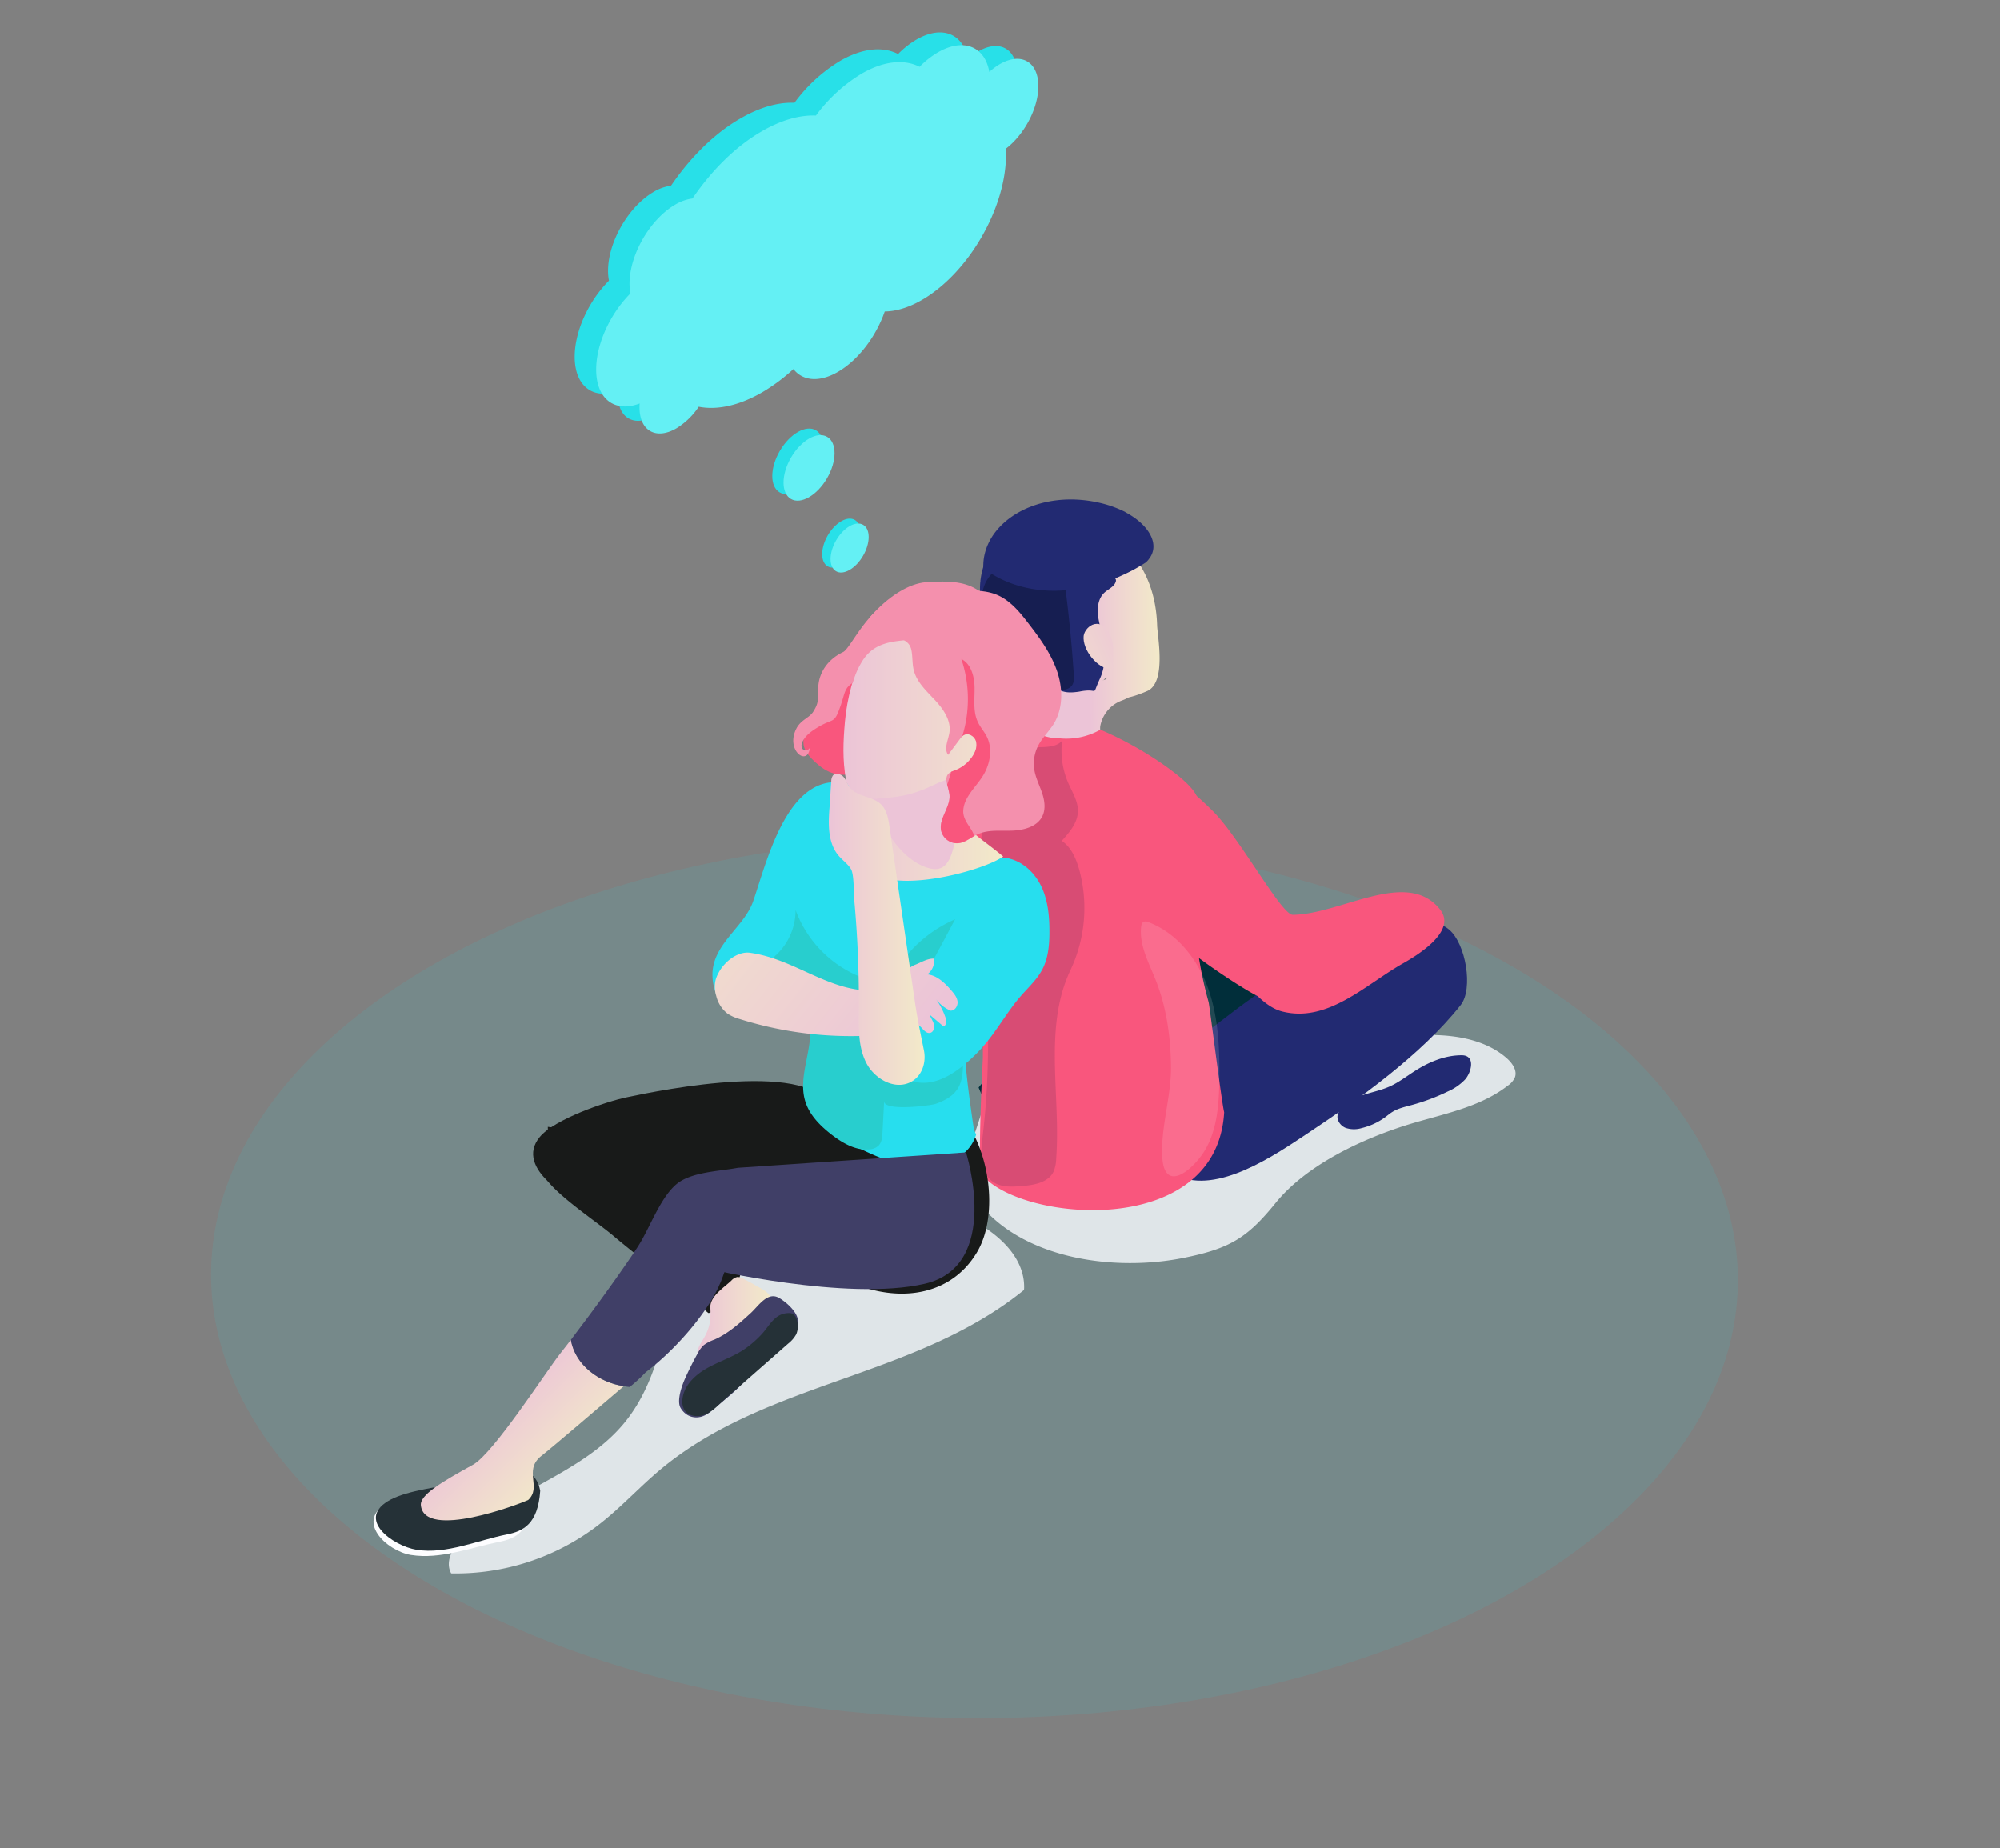 <svg xmlns="http://www.w3.org/2000/svg" xmlns:xlink="http://www.w3.org/1999/xlink" viewBox="0 0 831 768"><rect x="0" y="0" width="831" height="768" fill="#808080" stroke="none"/><defs><style>.cls-1{isolation:isolate;}.cls-2,.cls-3{fill:#27deee;}.cls-2{opacity:0.1;}.cls-4{fill:#012e3a;}.cls-5{fill:#dfe5e8;mix-blend-mode:multiply;}.cls-6{fill:#253137;}.cls-7{fill:url(#linear-gradient);}.cls-8{fill:url(#linear-gradient-2);}.cls-9{fill:url(#linear-gradient-3);}.cls-10{fill:#222a72;}.cls-11{fill:#161e51;}.cls-12{fill:#f9567d;}.cls-13{fill:#d84c74;}.cls-14{fill:url(#linear-gradient-4);}.cls-15{fill:#28e0e8;}.cls-16{fill:#64f0f4;}.cls-17{fill:#181a19;}.cls-18{fill:#28cece;}.cls-19{fill:url(#linear-gradient-5);}.cls-20{fill:url(#linear-gradient-6);}.cls-21{fill:url(#linear-gradient-7);}.cls-22{fill:url(#linear-gradient-8);}.cls-23{fill:#f490ad;}.cls-24{fill:url(#linear-gradient-9);}.cls-25{fill:#fdfdff;}.cls-26{fill:url(#linear-gradient-10);}.cls-27{fill:#403f67;}.cls-28{fill:url(#linear-gradient-11);}.cls-29{fill:#fff;opacity:0.13;}.cls-30{fill:none;}</style><linearGradient id="linear-gradient" x1="452.68" y1="280.47" x2="481.97" y2="280.19" gradientUnits="userSpaceOnUse"><stop offset="0" stop-color="#ecc4d7"/><stop offset="0.42" stop-color="#efd4d1"/><stop offset="1" stop-color="#f2eac9"/></linearGradient><linearGradient id="linear-gradient-2" x1="452.83" y1="295.24" x2="482.11" y2="294.96" xlink:href="#linear-gradient"/><linearGradient id="linear-gradient-3" x1="452.41" y1="252.25" x2="481.69" y2="251.97" xlink:href="#linear-gradient"/><linearGradient id="linear-gradient-4" x1="473.03" y1="262.15" x2="425.73" y2="283.83" xlink:href="#linear-gradient"/><linearGradient id="linear-gradient-5" x1="376.67" y1="434.43" x2="267.19" y2="348.56" xlink:href="#linear-gradient"/><linearGradient id="linear-gradient-6" x1="351.61" y1="340.64" x2="416.81" y2="340.64" xlink:href="#linear-gradient"/><linearGradient id="linear-gradient-7" x1="393.26" y1="342.5" x2="980.32" y2="518.62" xlink:href="#linear-gradient"/><linearGradient id="linear-gradient-8" x1="350.45" y1="287.95" x2="430.23" y2="287.95" xlink:href="#linear-gradient"/><linearGradient id="linear-gradient-9" x1="344.38" y1="386.1" x2="384.19" y2="386.1" xlink:href="#linear-gradient"/><linearGradient id="linear-gradient-10" x1="203.92" y1="582.68" x2="235.14" y2="613.9" xlink:href="#linear-gradient"/><linearGradient id="linear-gradient-11" x1="289.75" y1="547.49" x2="320.14" y2="547.49" xlink:href="#linear-gradient"/></defs><title>rabbit look at sky</title><g class="cls-1"><g id="Layer_1" data-name="Layer 1"><ellipse class="cls-2" cx="404.9" cy="530.75" rx="183.13" ry="317.2" transform="translate(-128.04 932.76) rotate(-89.69)"/><path class="cls-3" d="M610.69,439c-3.64,2.35-7.86,3.61-12,5a213.9,213.9,0,0,0-42.55,19.41c.55-7.08,5.1-13.36,10.76-17.64,5.9-4.46,12.7-7.71,20-8.23C594.47,436.93,604.27,433.23,610.69,439Z"/><polygon class="cls-4" points="571.13 386.1 491.74 403.21 488.64 430.5 508.64 462.16 571.13 386.1"/><path class="cls-5" d="M489.57,444.81c-1.3.66-.29,11.39.65,12.43,3.36,3.73,9,.84,13.49-.27,11.38-2.77,22.29-7.42,33.14-11.71,21.15-8.35,43.23-17.49,66.47-14.69,8.27,1,16.59,3.66,22.81,9.19,2.24,2,4.31,4.95,3.35,7.79a8.09,8.09,0,0,1-3,3.54c-12.14,9.43-28.07,11.94-42.73,16.6-18.79,6-41.16,16.61-53.79,32.21-11.76,14.52-19.06,18.92-38.33,22.78-32.46,6.49-76.92-1.09-91.32-33.48-1.37-3.09,9.73-30.79,10-36.47C437.34,465.65,462,458.88,489.57,444.81Z"/><path class="cls-6" d="M403.68,292.32c-9.84-1.68-20.81,11.45-22.51,21-3.22,18,5.59,76.22,14.65,84,17.69,15.16,61.94-17.92,61.94-17.92Z"/><path class="cls-7" d="M419.84,293.07l7.36-35.4c.06-5.07,1.37-10.92,6.85-11.57,6.08-.71,22.37,13.16,23.14,18.89l-2.26,35.65c.05.31,4,14,4,14.34C449.57,312.51,411.23,305.79,419.84,293.07Z"/><path class="cls-8" d="M465.11,291.48c1.72-.74,3.74-1.23,4.78-2.8a4.4,4.4,0,0,0-.63-5.22,7,7,0,0,0-5.13-2,17.93,17.93,0,0,0-5.54,1.09c-2.89.93-5.9,2.13-7.69,4.58a12.82,12.82,0,0,0-2,7.23,32.89,32.89,0,0,0,.65,7.73,10.39,10.39,0,0,0,2.4,5.31c1.16,1.17,4.33,2.52,5.24.49.64-1.43-.36-4.58,0-6.34A14.09,14.09,0,0,1,465.11,291.48Z"/><path class="cls-9" d="M407.43,241.63a131.67,131.67,0,0,1,8.7-19c2.28-3.38,1.49-3.65,4.05-6.8,27.66-6.57,59.52,7.32,60.61,44.08.12,4.44,4,23.73-4.18,27.24-23.71,10.26-14.86-8.72-17.36-5.41-4.3,5.59-17.88,6.54-23.71-.14a41,41,0,0,1-11-2.87C419.21,266.17,414.19,253.46,407.43,241.63Z"/><path class="cls-10" d="M499.47,430.29c19.7-15.33,39.16-30.73,63.22-37.28,11.85-3.21,28.74-15.71,39.42-6.75,6.94,5.83,10.12,24.62,4.8,31.34-16.35,20.68-42.4,39.26-64,53.58-13.13,8.7-37,25.21-53.82,17.32-15.35-7.21-13.36-31.52-13.46-45.39Z"/><path class="cls-4" d="M423.5,430.71c12.09-21.84,28.84-40.18,48.39-55.63,9.65-7.62,23-18.74,36.35-14.69,8.68,2.65,11.37,8.23,9.11,16.49-6.93,25.44-23.6,52.75-37.84,74.39-8.67,13.17-24.19,37.72-42.71,37.05-16.94-.59-24.66-23.74-30.19-36.45Z"/><path class="cls-10" d="M458.88,269.66c-2.25-17.36-21.63-33.45-9.22-49.57l-6.45-11.82c-32.65,5-52.93,41.5-17,68.47,13.19,9.9,13.94,11.83,22.18,10.64,8.82-1.82,4.84,2.82,8.65-5.45,3.63-7.88,1.08-16.18-.5-24.23-.78-4-.66-8.69,2.34-11.46,1.63-1.5,4.07-2.42,4.71-4.54a1.41,1.41,0,0,0-.11-1.24,1.53,1.53,0,0,0-.66-.45c-4.56-2.1-9.91-1.3-14.74.09-2.31.67-4.77,1.59-6,3.64a6.84,6.84,0,0,0-.5,5.55,15.46,15.46,0,0,0,2.86,5,42.56,42.56,0,0,0,5.93,6.15c3.08,2.62,6.74,5.11,7.81,9"/><path class="cls-11" d="M443.07,247.48c-.6-5-2.12-10.94-6.94-12.23a19.93,19.93,0,0,0-4.37-.31c-3.37-.13-6.68-1.2-10.05-1.08a14.73,14.73,0,0,0-13.66,13.69c-.15,4.22,1.57,8.26,3.26,12.13l4.29,9.84a29.45,29.45,0,0,0,3.65,6.71c2.82,3.55,7.11,5.58,11.28,7.37,3.32,1.43,8.81,4,12.54,2.78,4-1.35,3.18-4.89,2.93-8.44C445.3,267.76,444.3,257.6,443.07,247.48Z"/><path class="cls-10" d="M408.58,236.09c8.62,6.47,18.83,9.34,29.45,9.36a67.94,67.94,0,0,0,28.47-6.52,69.24,69.24,0,0,0,9.55-5.21,7.8,7.8,0,0,0,1.37-1.51c4.61-5.83.25-14.08-9.87-19.42l0-.06a48,48,0,0,0-9.85-3.62C430.73,202.51,407.78,217.58,408.58,236.09Z"/><path class="cls-12" d="M508.64,462.16c-3.13,53.7-86.78,45.33-101.18,25.18-1-12.4.91-47.15.91-47.74.2-25.83-2.59-40.84-10.81-70.27-7.27-26.1-24.84-54-.77-74.44,4.26-3.62,13.94-3.37,23.83-1.84.85,8.17,11,13.31,18.47,13.71.31,0,.58,0,.88,0s.89.08,1.33.1a28.69,28.69,0,0,0,15.9-3.68c14.14,6,26.8,14.39,33.38,20,3.73,3.19,5.68,5.55,6.56,7.44,2.31,4.94-2.61,6.72-2.12,12,.35,3.91.6,7.52.78,10.89h0c.9,17.54-.1,28.81,2.36,44.47a164.5,164.5,0,0,0,4,18.33C502.6,417.79,507.45,457.15,508.64,462.16Z"/><path class="cls-13" d="M441.31,307.68a34,34,0,0,0,2.56,17.68c1.69,3.86,4.15,7.65,4,11.87-.16,4.72-3.52,8.64-6.7,12.13,3.9,2.66,5.93,7.31,7.21,11.86a60.3,60.3,0,0,1-3.53,41.69c-11.42,24.06-4.05,51.93-6,78.49a14.85,14.85,0,0,1-1.1,5.42c-2.23,4.61-8.24,5.6-13.35,6-4,.32-8.34.55-11.68-1.67-5.73-3.82-5.28-12.19-4.44-19,3.5-28.6,2.39-57.55.44-86.29-1.4-20.75-3.15-42.2,3.81-61.8,2-5.66,5.41-11.65,11.23-13.11C428.93,309.65,438.09,311.94,441.31,307.68Z"/><path class="cls-12" d="M582.77,400.39c-15.41,8.72-31.15,24.81-50.21,19.83-3.5-.92-6.81-3.29-10-6.32-6.54-3.36-17.61-10.8-24.43-15.86-1.88-1.4-3.44-2.61-4.5-3.51-16.06-13.67-27.38-24.4-30.93-47.93-1.31-8.73-2.29-21.84,7.57-25.53a12.2,12.2,0,0,1,1.68-.52c8.61-2.08,17.88,3.83,25.16,10.08,2.58,2.21,4.9,4.46,6.86,6.41,11.11,11,28.46,43.18,33.21,43.06,19-.19,44.91-17.67,59.11-4.43a19.28,19.28,0,0,1,2.13,2.33C605.43,387,588.68,397.05,582.77,400.39Z"/><path class="cls-14" d="M461.87,265.47c-3.82-10.59-11.06-5.44-11.61-1.26-.61,5.62,5.6,14,12.27,14.07C462.19,271.58,463,268.49,461.87,265.47Z"/><path class="cls-15" d="M238.78,148.23c0-10.75,5.93-23.32,14.24-31.61a20.81,20.81,0,0,1-.38-4.08c0-12.06,8.53-26.77,19-32.84a18.53,18.53,0,0,1,7.16-2.53c8-11.73,18-21.75,28.93-28,8.09-4.68,15.71-6.74,22.37-6.47a65.77,65.77,0,0,1,19-17.41c9.33-5.39,17.8-6.06,24.06-2.84a36.51,36.51,0,0,1,7.62-6c10.66-6.16,19.53-2.45,21.36,8.12a26.38,26.38,0,0,1,4.39-3.24c8.86-5.11,16-1,16,9.15,0,9.19-5.86,20.19-13.53,26,.05.84.08,1.7.08,2.59,0,22.13-15.64,49.1-34.92,60.23-5.55,3.21-10.8,4.75-15.46,4.79-3.55,10.27-10.93,20.18-19.46,25.11-7.81,4.51-14.66,3.72-18.48-1.17a77.12,77.12,0,0,1-13.05,9.64c-9.77,5.64-18.85,7.47-26.38,6a29.72,29.72,0,0,1-9.35,9.07c-8.43,4.87-15.27,1-15.27-8.71,0-.54,0-1.1.06-1.65C246.59,166.27,238.78,160.55,238.78,148.23Z"/><path class="cls-16" d="M247.71,153.55c0-10.75,5.93-23.33,14.23-31.62a21.47,21.47,0,0,1-.37-4.08c0-12.06,8.53-26.77,19-32.83a18.52,18.52,0,0,1,7.15-2.54c8-11.72,18-21.74,28.94-28,8.09-4.67,15.7-6.74,22.36-6.47a66.22,66.22,0,0,1,19-17.41c9.33-5.38,17.79-6.06,24.06-2.84a36.84,36.84,0,0,1,7.62-6c10.66-6.16,19.53-2.45,21.36,8.13a25.77,25.77,0,0,1,4.38-3.24c8.87-5.12,16-1,16,9.15,0,9.19-5.87,20.19-13.53,26,.05.85.07,1.71.07,2.6,0,22.13-15.63,49.09-34.92,60.23-5.54,3.2-10.8,4.74-15.45,4.79-3.55,10.26-10.93,20.17-19.47,25.1-7.81,4.51-14.65,3.73-18.47-1.17A76.83,76.83,0,0,1,316.7,163c-9.78,5.64-18.85,7.47-26.38,6A29.89,29.89,0,0,1,281,178c-8.44,4.88-15.28,1-15.28-8.71,0-.54,0-1.09.07-1.65C255.51,171.59,247.71,165.87,247.71,153.55Z"/><ellipse class="cls-15" cx="331.49" cy="191.69" rx="14.94" ry="8.63" transform="translate(-1.3 381.12) rotate(-59.69)"/><ellipse class="cls-16" cx="336.16" cy="194.42" rx="14.94" ry="8.63" transform="translate(-1.34 386.5) rotate(-59.69)"/><ellipse class="cls-15" cx="349.53" cy="225.67" rx="11.17" ry="6.45" transform="translate(-21.69 413.53) rotate(-59.69)"/><ellipse class="cls-16" cx="353.02" cy="227.71" rx="11.17" ry="6.45" transform="translate(-21.73 417.55) rotate(-59.69)"/><path class="cls-5" d="M425.53,534.66a8.35,8.35,0,0,1-.07,1.33c-45.95,37.2-108.94,37.8-153.19,76.42-8.09,7.06-15.45,15-24,21.5a97.13,97.13,0,0,1-60.8,19.84c-2.87-5.13,1-11.39,5.22-15.5,19.55-19.06,49.23-25.89,66.63-46.93,9.35-11.31,13.94-25.42,17.14-39.51,2.47-10.87-.09-22.2,6.32-31.56,13.79-20.13,46.67-24.82,68.82-24.82C392.44,495.43,425.53,513,425.53,534.66Z"/><path class="cls-17" d="M325.2,508.79A56.16,56.16,0,0,0,345.72,529c23.72,13.73,48.84,10.91,60.4-9,9-15.53,5.23-43.87-8.21-58.44-3.8-4.13-5.15-1.64-10.36-4.68-23.72-13.75-52.29-8.75-63.84,11.17C316.49,480.48,317.63,495.72,325.2,508.79Z"/><path class="cls-17" d="M338.54,496.62c-10.71,21.8-71,7.55-93.56,4-7-1.11-31.65-15-20.71-28.2,6.1-7.4,27.48-14.68,36-16.47,15-3.2,78.8-16.07,85.19,5.38C349.64,475.5,346.33,480.77,338.54,496.62Z"/><path class="cls-3" d="M353.58,325.93c-25.59-7.49-34.49,30.56-40.59,48.4-4.37,12.78-21.52,19.94-15.82,37.55,4.26,13.14,27.21,21.11,32-8.92a123.37,123.37,0,0,1,17.93-46.47Z"/><path class="cls-3" d="M370.49,482.69c-7.05-2.18-13.86-5.74-20.17-9-5.89-3.05-12.05-7.93-14.58-14.26-2.83-7.05,2.37-15.79,2.28-23.37-.07-5.86-1.64-11.86-5.29-16.44-2.69-3.37-6.35-5.83-9.14-9.1a23.72,23.72,0,0,1-4.85-21.05c1-3.77,2.89-7.23,4.61-10.74a216.07,216.07,0,0,0,8.95-22.11c1.83-5.09,2.62-10.57,5.09-15.42,3.36-6.58,13.09-18.64,21.88-14.27,4.42,2.19,17.43,5.36,27.73,10.34,12.09,5.82,25.77,14.94,31.18,20.46,9.54,9.7,13.76,20.54-2.58,50-16.05,29-14.45,24.64-14.45,31.69,0,6.83,3.53,30,3.53,30s.36.73.9,2c-3,9.79-13.26,13.29-22.44,13.29A41.94,41.94,0,0,1,370.49,482.69Z"/><path class="cls-18" d="M367.36,457.49l-.69,13.14c-.1,1.92-.28,4-1.64,5.4a6.12,6.12,0,0,1-3.8,1.53c-5.67.57-11-2.55-15.55-6-4.77-3.68-9.28-8.14-11.07-13.88-3.38-10.83,3.84-22.55,1.66-33.68-1.65-8.39-8.23-14.76-13.87-21.19-.88-1-1.8-2.21-1.59-3.53a5.1,5.1,0,0,1,1.89-2.67,25.7,25.7,0,0,0,7.87-18.47A47.74,47.74,0,0,0,357.75,406a14.35,14.35,0,0,0,6.29,1.27c5.39-.43,8.9-5.59,12.3-9.79a54.23,54.23,0,0,1,27.57-18l-18.41,25.1a46.72,46.72,0,0,0-4.74,7.4c-4.19,8.82-2.47,19.17-.66,28.77l15.54-4.32a4.13,4.13,0,0,1,2.4-.18c1.52.5,1.93,2.43,2,4,.45,9.87-1.62,15-11.26,18.4C386.74,459.37,367.13,461.9,367.36,457.49Z"/><path class="cls-3" d="M416.83,356.55a7.92,7.92,0,0,1,2.94.29c5.86,1.61,10.44,6.25,13,11.67,2.71,5.82,3.29,12.41,3.26,18.83,0,5.27-.48,10.71-2.91,15.39-2.2,4.23-5.82,7.5-8.95,11.09-5.34,6.13-9.32,13.32-14.5,19.59a65.47,65.47,0,0,1-9.84,9.64c-4.66,3.68-10.16,6.83-16.1,6.85-5.1,0-10-2.3-14-5.37a7.48,7.48,0,0,1-2.47-2.69c-1.07-2.31.16-5,1.36-7.23q14-26,27.88-52c3.23-6,6.49-12.11,10.81-17.44C410.19,361.51,412.48,357,416.83,356.55Z"/><path class="cls-19" d="M297.49,406.63a12.11,12.11,0,0,0,.1,7.15,13.17,13.17,0,0,0,4.72,7.4,17.64,17.64,0,0,0,5,2.22,153.82,153.82,0,0,0,69.12,5.38,2.65,2.65,0,0,0,1.64-.66c.5-.56.47-1.44.93-2,.93-1.17,2.83-.28,3.82.82s2.17,2.53,3.63,2.22,1.95-2.14,1.59-3.55-1.28-2.6-1.75-4l5.75,4.87c1.38-.55,1.23-2.54.73-3.94a30.54,30.54,0,0,0-4.07-7.7,14.86,14.86,0,0,0,6.23,5.08c1.8.11,3.12-1.94,2.93-3.74s-1.4-3.28-2.58-4.64c-2.7-3.11-5.93-6.28-10-6.69a6.92,6.92,0,0,0,2.79-6.55c-2.85-.09-5.39,1.65-8.06,2.65-3,1.11-12.84,10.39-16,10.58-19.15,1.12-33.44-13.06-52.44-15.66C306.27,395.15,299.7,400.16,297.49,406.63Z"/><path class="cls-20" d="M363.05,363.08c12.61,7.69,46.54-1.79,53.76-7.23-9.88-8.2-16.24-11.18-18.61-18.47a19.77,19.77,0,0,1-.94-4.76,45.72,45.72,0,0,1,.23-9.33l-1.7-.46-27.27-7.53s-.35,14.13-2.73,13.4c-1-.31-3-1.25-5.09-2-2.7-.92-5.7-1.54-7.75-.15C349.76,333.33,351.91,356.28,363.05,363.08Z"/><path class="cls-21" d="M360.7,326.74c.13.48.26.93.39,1.38,3.26,11.71,11.3,27.7,23.52,32.18,6.55,2.41,9.49-.69,11.35-7.34,1.08-3.74,2.54-10.47,2.24-15.58a12.6,12.6,0,0,0-.86-4.2c0-.18-.07-.36-.08-.56l-1.47-9.79-27.27-7.53s-.35,14.13-2.73,13.4C364.75,328.39,362.84,327.45,360.7,326.74Z"/><path class="cls-12" d="M413.39,253.29c-8.18-9.62-16.84-13.26-29.29-10.36-14.15,3.27-16,19.77-28.32,27.3-6,3.61-12.25,4.24-14.77,11.35-1.75,4.93.36,9.93-2.15,15-4.41,8.89-9.38,12.74,1.61,21.59,21.51,17.34,46.72-30,56.27-43.71Z"/><path class="cls-22" d="M402.92,320.71c-3.74,1.8-7.51,1.86-15.7,5.76-11,5.33-18.57,4.77-22.38,5.35-6.53,1-12.7-4.05-13.34-7.81-1.48-8.45-1.17-15.79-.42-24.28,1.8-19.94,11.32-37.38,16.18-45.62,15.39-11.53,28.52-14.33,48.91-2.68C439.45,264.71,433,306.05,402.92,320.71Z"/><path class="cls-23" d="M394,254.73l-.15.1s0,0,0,0c-.33.2-1.08.74-2,1.5-2.54,1.9-6.75,5.14-9.61,7.3a2.1,2.1,0,0,0-.38.3c-.34.2-.59.43-.88.63s-.83.62-1.12.85a5.11,5.11,0,0,1-.68.45,52.74,52.74,0,0,0-6.27.49c-6.92.88-11.23,3.19-14.38,7.94a34.47,34.47,0,0,0-4.21,9.46c-3.67,2.24-3.24,4.54-5.24,10-2.58,7.31-2.68,4.43-9.32,8.47-2.23,1.35-4.63,3-5.95,5.28-.65,1-1.15,2.46-.46,3.58a1.89,1.89,0,0,0,3.15-.47c-.76,8.2-10.43,1.16-5.5-8.09,1.85-3.44,5.24-4.25,6.84-6.71,2.83-4.46,1.69-5.37,2.18-10.87.48-5.9,4.17-11.11,10.26-14,2.17-1,6.08-9.13,12.21-15.6a3.31,3.31,0,0,1,.26-.27c4.33-4.46,9.7-8.11,16.33-8,7.64.09,13.92.86,14.85,5.75A6,6,0,0,1,394,254.73Z"/><path class="cls-23" d="M413.43,251.71c-2.75,5.1-24.49,10.7-36.09,10-3.37-.14-5.92-.86-6.86-2.27l-1.9-.8L361,257c8-9.45,16.89-14.56,23.66-15.08,10.57-.79,16.8,0,21.83,3.4C406.75,245.46,413.79,247.89,413.43,251.71Z"/><path class="cls-17" d="M294.56,545.55c-.09,0-.19,0-.27,0-15-12.77-31-24.87-39.27-31.92-6.93-5.91-23.87-17-28.63-24.53-4.28-6.72,1.67-13.35,1.22-20.9l17.06,2.12c14.92,4.44,24.75,7.2,34.7,18.51a382.75,382.75,0,0,1,28.71,37C307.72,534,302.31,543.78,294.56,545.55Z"/><path class="cls-23" d="M431.4,309.76a16.29,16.29,0,0,0-1.59,10.35c.58,3.25,2.13,6.24,3.18,9.37s1.56,6.68.11,9.65c-2.14,4.35-7.62,5.81-12.45,6s-9.93-.51-14.34,1.48a16.56,16.56,0,0,0-1.51.78c-2.2,1.25-4.28,2.81-6.78,3a6.79,6.79,0,0,1-7-5.26c-1-5.14,4.12-9.9,3.47-15.11a38.43,38.43,0,0,0-.95-4c-.44-1.79-.6-3.48.68-4.67a3.92,3.92,0,0,1,1-.62,14.08,14.08,0,0,1,1.45-.57,15.32,15.32,0,0,0,7.58-6.14c1.14-1.81,1.9-4,1.26-6.09s-3.16-3.52-5-2.49a3.06,3.06,0,0,0-.68.5,9,9,0,0,0-1.06,1.24l-4.83,6.46c-1.87-2.62.09-6.14.55-9.31.74-5.08-2.61-9.81-6.12-13.55s-7.55-7.46-8.74-12.46c-.66-2.75-.38-5.67-1-8.43-.91-3.83-3.75-3.53-5.41-6s-.21-6.69,1.14-8.84a17.26,17.26,0,0,1,7.57-6.16c5.69-2.61,12.09-3.17,18.34-3.4,4.68-.18,9.52-.16,13.86,1.62,5.61,2.32,9.64,7.27,13.32,12.09,4.63,6,9.19,12.27,11.69,19.45s2.67,15.5-1.24,22C435.91,303.86,433.12,306.47,431.4,309.76Z"/><path class="cls-12" d="M408.09,322.84c-3,4.57-7.65,8.61-7.86,14.07-.15,4.21,3.65,7.1,4.57,10.44-2.2,1.25-4.28,2.81-6.78,3a6.79,6.79,0,0,1-7-5.26c-1-5.14,4.12-9.9,3.47-15.11a38.43,38.43,0,0,0-.95-4,1.09,1.09,0,0,0,.09-.23c.61-1.64,1.07-3.37,1.58-5.06a14.08,14.08,0,0,1,1.45-.57,15.32,15.32,0,0,0,7.58-6.14c1.14-1.81,1.9-4,1.26-6.09s-3.16-3.52-5-2.49a3.06,3.06,0,0,0-.68.5,52.12,52.12,0,0,0-.39-32.09c4.19,2.12,5.48,7.49,5.51,12.19s-.67,9.63,1.31,13.89c1,2.24,2.76,4.11,3.84,6.33C412.63,311.5,411.27,318,408.09,322.84Z"/><path class="cls-24" d="M369.6,343.6c-.5-3.41-1.13-7.1-3.62-9.47-3.58-3.4-9.87-3-12.85-6.94-1-1.36-1.52-3.08-2.63-4.36s-3.36-1.9-4.44-.59a4.06,4.06,0,0,0-.66,2.28c-.42,5.22-.28,5.33-.7,10.55-.57,7.06-.89,14.94,3.67,20.37,1.66,2,3.88,3.47,5.21,5.67s1.11,10.08,1.35,12.7A458.56,458.56,0,0,1,356.84,420c-.07,7.29-.25,14.92,3,21.44s11.25,11.34,17.94,8.45c5.14-2.22,7.16-8.15,6.13-13.35-1.29-6.51-2.7-12.94-3.67-19.58l-6.77-46.54Z"/><path class="cls-25" d="M221.29,622.49c-.95,13.9-7.13,16.82-13.83,18.14-12,2.37-24.42,7.42-36.72,5.45-9.86-1.58-24-14.26-9-22.13,7.4-3.9,17.1-2.84,25.29-4.8C194.25,617.43,216.1,615.29,221.29,622.49Z"/><path class="cls-6" d="M224.46,619.41c-.94,13.9-7.1,16.8-13.83,18.15-12,2.37-25.26,8.36-37.55,6.37-9.87-1.59-25.75-13-10.73-20.86,7.4-3.88,19.67-5.05,27.87-7C197.42,614.36,221.38,602.4,224.46,619.41Z"/><path class="cls-26" d="M219.44,623.27c-3.9,1.79-42.92,16.54-44.56,2.29-.59-4.32,8.33-9.62,21.71-17,8.37-4.64,30.37-38.76,36.06-46,3.68-4.64,7.22-9.35,10.8-14.15q-3.13,4.15-6.26,8.32c1.83,10.65,12,17.82,22,19.22-10.14,8.64-28.79,24.68-34.73,29.36C217.65,611.28,225.14,618,219.44,623.27Z"/><path class="cls-27" d="M298.85,534a17.09,17.09,0,0,0,.84-1.9c5.29-14.1,4.35-14.32,6.88-29.63V485.22c-7.41,1.43-19.24,1.66-25.39,6.71-7,5.8-11.33,18.74-16.27,26.22-2.82,4.32-5.8,8.56-8.78,12.79q-6.3,8.91-12.67,17.44-3.13,4.15-6.26,8.32c1.83,10.65,12,17.82,22,19.22a13,13,0,0,0,2.45.36,63.5,63.5,0,0,0,6.61-6.08c12.25-9.27,24.31-23.42,29.65-34.18A19.55,19.55,0,0,0,298.85,534Z"/><path class="cls-27" d="M306.56,485.22l94.81-6.4s15.09,47.14-17.16,54.59-90.43-6.34-90.43-6.34Z"/><path class="cls-28" d="M292.31,556.23c-1.42,2.37-3.28,5.07-2.27,7.64a8.84,8.84,0,0,0,6.73-.32,25.19,25.19,0,0,0,5.77-3.78c3.46-2.76,6.93-5.62,9.35-9.33a25.89,25.89,0,0,1,2.89-4.18c1.08-1.1,2.44-1.88,3.57-2.93a4.7,4.7,0,0,0,1.74-4.06c-.31-1.66-1.89-2.73-3.35-3.59q-3.83-2.26-7.76-4.31a4.72,4.72,0,0,0-2.72-.76,4.79,4.79,0,0,0-2.41,1.5c-3.07,2.91-8.94,6.57-8.7,11.2C295.41,548.17,295,551.77,292.31,556.23Z"/><path class="cls-27" d="M312,545.51c-4.65,4.26-9.42,8.6-15.21,11.11a17.12,17.12,0,0,0-4.35,2.26,12.48,12.48,0,0,0-2.62,3.56c-1.87,3.36-3.6,6.81-5.17,10.32-1.39,3.11-3.6,9.39-1.82,12.31,2.89,4.74,8.28,4.83,11.92,1.79,5.26-4.38,9.71-7.79,13.24-11.53l14.34-15.15c2.8-3,8.52-6.15,9.22-10.16s-4.2-8.54-7.68-10.64C319,536.45,315.39,542.36,312,545.51Z"/><path class="cls-6" d="M308.46,561.16c-4.77,3-10.26,4.74-15.13,7.58S284,576,283.54,581.55a6.85,6.85,0,0,0,1,4.54c1.65,2.31,5.11,2.8,7.83,1.88,3.06-1,5.28-3.38,7.58-5.49,2.77-2.54,5.67-5,8.5-7.47l19-16.71a13.18,13.18,0,0,0,3.39-3.91,8.58,8.58,0,0,0,0-6.6,3.51,3.51,0,0,0-1.09-1.67,3.17,3.17,0,0,0-1.71-.53,8.41,8.41,0,0,0-5.74,2c-2.41,2-3.93,4.85-6.1,7.08A43,43,0,0,1,308.46,561.16Z"/><path class="cls-29" d="M480.13,407.05c-2.83-7.09-6.78-14.25-6-21.85.09-.89.36-1.92,1.19-2.25a2.56,2.56,0,0,1,1.83.2c11.95,4.49,20.55,15.54,24.84,27.57s4.8,25.06,4.64,37.83c-.12,9.87-.82,20.94-6.11,29.59-4.85,7.94-16.43,17.57-17.55,3.23-.94-12,3.64-25.45,3.57-37.77S484.76,418.67,480.13,407.05Z"/><path class="cls-30" d="M596.32,375.67c-7.92,4.23-16.65,7.11-25.23,9.9-5.63,1.83-11.26,3.67-16.93,5.39-6,1.84-12.49,3.55-18.63,2-6.4-1.58-11.43-6.4-16-11.1-8.64-8.78-17.12-17.95-23.68-28.33h0a90.25,90.25,0,0,1-4.62-8.2c-2.27-4.58-4.14-9.43-7.28-13.46-3.58-4.6-8.55-7.85-13.6-10.83l-1.8-1a159.94,159.94,0,0,0-19.78-10.19c-1.74-.71-5.74-1.32-7.42-3a28.69,28.69,0,0,0,15.9-3.68c14.14,6,26.8,14.39,33.38,20,3.73,3.19,5.68,5.55,6.56,7.44,2.58,2.21,4.9,4.46,6.86,6.41,11.11,11,28.46,43.18,33.21,43.06C556.21,379.91,582.12,362.43,596.32,375.67Z"/><path class="cls-10" d="M607.32,438.46c-6.88,0-13.5,2.75-19.3,6.44-3.51,2.23-6.82,4.83-10.62,6.53-3.51,1.57-7.32,2.32-11,3.54s-7.27,3-9.54,6.14a6,6,0,0,0-1.06,2.13c-.49,2.22,1.16,4.5,3.26,5.38a11,11,0,0,0,6.71.1,27.4,27.4,0,0,0,9.89-4.61c.95-.71,1.85-1.48,2.86-2.1,2.37-1.48,5.16-2.09,7.86-2.82a84.73,84.73,0,0,0,15.17-5.68,21.89,21.89,0,0,0,7.21-5C611.38,445.53,613.21,438.47,607.32,438.46Z"/></g></g></svg>